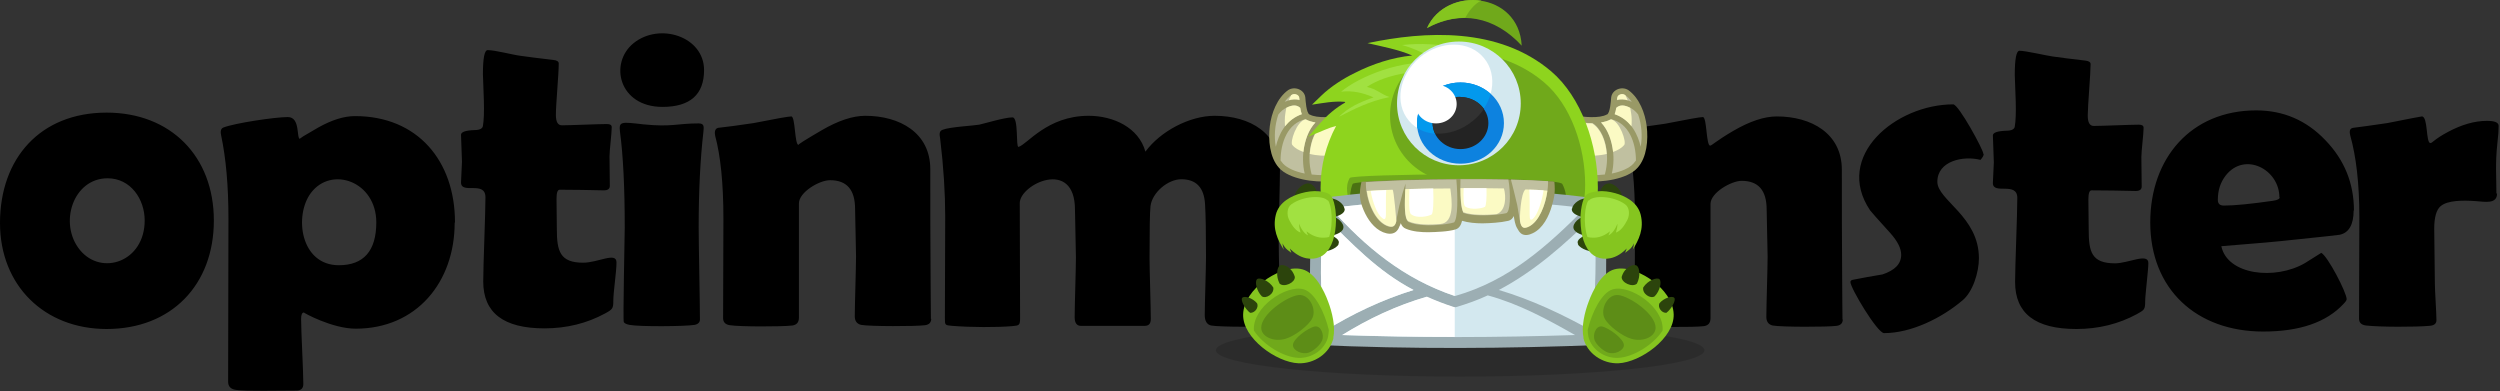 <?xml version="1.0" ?>
<svg xmlns="http://www.w3.org/2000/svg" viewBox="0 0 716 112" xml:space="preserve">
	<rect x="0" y="0" width="716" height="112" fill="#333333" stroke="none"/>
	<g transform="matrix(1,0,0,1,-37.659,-251.388)">
		<path d="M565.437,342.797C565.437,343.888 564.892,344.524 563.711,344.707C561.166,345.071 547.717,345.071 545.355,344.616C544.174,344.344 543.54,343.526 543.54,342.162C543.54,338.891 543.903,328.168 543.903,324.897C543.903,322.354 543.63,313.993 543.63,311.447C543.63,305.905 541.268,303.179 536.451,303.179C533.543,303.179 527.546,306.541 527.546,309.813L527.546,342.526C527.546,343.889 526.91,344.616 525.635,344.799C523,345.161 510.097,345.072 507.735,344.708C506.462,344.525 505.827,343.798 505.827,342.709L505.917,314.176C505.917,304.089 505.099,296.183 503.555,290.458C503.372,289.64 503.281,288.459 504.371,288.187C506.916,287.914 510.277,287.46 514.549,286.823C520.999,285.551 524.544,284.916 525.361,284.916C526.544,284.916 526.272,293.094 527.451,293.094C527.906,293.094 529.178,291.731 533.994,288.914C538.81,286.097 542.992,284.733 546.536,284.733C556.35,284.733 565.164,289.548 565.164,299.998C565.164,311.63 565.164,318.809 565.255,331.167C565.255,336.44 565.346,340.346 565.346,342.981L565.437,342.797ZM605.785,295.545C605.785,295.908 605.51,296.453 604.875,297.18C599.967,295.908 592.516,297.453 592.516,303.45C592.516,308.72 604.421,313.358 604.421,325.352C604.421,329.35 602.695,334.984 599.697,337.436C593.699,342.525 584.975,346.795 577.251,346.795C575.343,346.795 567.619,333.892 567.619,332.165C567.619,331.802 567.891,331.62 568.255,331.529C571.071,330.984 573.98,330.439 576.796,329.984C580.342,328.802 582.158,326.986 582.158,324.351C582.158,322.533 581.158,320.534 579.07,318.171C575.344,314.082 573.434,311.901 573.254,311.629C562.803,296.088 580.615,281.277 597.063,281.277C598.607,281.277 605.695,294.272 605.695,295.453L605.785,295.545ZM652.946,326.804C652.946,328.714 652.038,335.8 652.038,337.71C652.038,340.073 651.765,340.162 649.675,341.345C644.496,344.16 638.679,345.615 632.319,345.615C620.596,345.615 614.781,341.162 614.781,332.166C614.781,327.716 615.417,312.631 615.417,308.086C615.417,303.272 608.42,307.27 608.42,303.815C608.42,302.725 608.693,298.908 608.693,297.909C608.693,296.454 608.42,291.547 608.42,290.185C608.42,289.367 609.692,288.913 612.328,288.821C613.782,288.821 614.599,288.367 614.69,287.64C614.962,286.095 615.053,283.642 614.962,280.371C614.781,275.191 614.69,273.192 614.69,272.919C614.69,268.194 615.145,265.922 616.053,265.922C617.78,265.922 624.049,267.376 625.504,267.557C627.592,267.83 630.683,268.284 634.864,268.739C635.864,268.83 636.408,269.193 636.408,269.738C636.408,272.464 635.589,281.734 635.589,284.46C635.589,286.459 636.137,287.458 637.317,287.458C639.679,287.458 647.767,287.094 650.222,287.094C651.13,287.094 651.584,287.368 651.584,288.004C651.584,289.821 650.947,294.547 650.947,296.364L651.039,304.815C651.039,305.633 650.494,306.087 649.311,306.087C645.132,305.996 640.863,305.905 636.68,305.905C636.044,305.905 635.772,306.814 635.772,308.54L635.864,317.173C635.864,323.534 636.679,326.805 643.405,326.805C647.222,326.805 652.946,323.718 652.946,326.716L652.946,326.804ZM690.476,307.903C690.476,299.906 680.572,294.727 675.119,301.633C673.575,303.632 672.847,305.904 672.847,308.63C672.847,309.719 673.392,310.266 674.575,310.266C677.573,310.266 682.208,309.811 688.568,308.902C689.931,308.719 690.568,308.358 690.568,307.903L690.476,307.903ZM711.74,311.629C711.74,315.719 710.379,318.079 707.742,318.626C707.289,318.717 703.107,319.171 695.202,319.989C690.385,320.534 683.298,321.17 673.847,321.898C675.575,330.166 689.295,331.712 697.836,326.714C699.381,325.714 700.927,324.804 702.471,323.804C704.289,324.715 709.741,335.163 709.741,337.073C709.741,337.346 709.469,337.798 708.834,338.437C703.926,343.706 696.292,346.342 685.842,346.342C666.759,346.342 653.492,334.256 653.492,315.08C653.492,296.726 665.124,283.003 683.844,283.003C691.567,283.003 698.201,285.82 703.653,291.545C709.103,297.179 711.83,303.903 711.83,311.717L711.74,311.629ZM752.813,306.813C752.813,309.902 749.363,309.175 746.816,308.995C743.092,308.72 738.639,308.72 736.64,310.447C735.457,311.446 734.822,313.629 734.822,316.808C734.822,319.718 735.005,329.714 735.005,332.62C735.005,334.528 735.459,341.161 735.459,343.07C735.459,344.07 734.822,344.615 733.46,344.706C729.552,345.069 719.376,345.069 715.287,344.615C713.923,344.434 713.288,343.797 713.288,342.615L713.377,313.537C713.377,303.995 712.469,296.181 710.743,290.092C710.56,289.274 710.469,288.184 711.56,288.002C713.832,287.73 717.012,287.275 721.375,286.639C727.735,285.367 731.097,284.731 731.279,284.731C733.097,284.731 732.37,292.364 733.733,292.364C734.278,292.364 734.821,291.274 738.731,289.184C742.637,287.093 746.364,286.003 749.906,286.003C752.177,286.003 753.268,286.457 753.268,287.457C753.268,288.638 753.177,290.274 752.905,292.455C752.268,298.361 752.632,301.815 752.632,306.813L752.813,306.813ZM404.505,342.344C404.505,343.706 403.869,344.524 402.687,344.706C400.236,345.069 386.967,345.069 384.515,344.615C383.333,344.343 382.698,343.343 382.698,341.616C382.698,338.437 383.061,328.075 383.061,324.987C383.061,317.899 382.97,312.901 382.788,309.902C382.516,305.086 380.244,302.724 375.973,302.724C372.156,302.724 367.613,306.54 367.159,310.447C366.977,312.174 366.886,317.08 366.886,325.352C366.886,328.531 367.249,339.436 367.249,342.708C367.249,344.071 366.704,344.707 365.523,344.707L347.166,344.707C346.077,344.707 345.44,343.889 345.44,342.253C345.44,338.983 345.804,328.351 345.804,325.081C345.804,322.534 345.531,313.994 345.531,311.447C345.531,296.546 329.72,304.178 329.72,309.54L329.81,342.436C329.81,344.524 329.628,344.616 327.539,344.797C323.177,345.159 315.816,345.159 310.273,344.707C308.274,344.524 308.274,344.524 308.274,342.436L308.365,313.358C308.365,306.723 307.91,299.272 306.911,291.002C306.729,290.003 306.548,288.913 307.638,288.549C309.637,287.731 316.725,287.368 318.088,287.094C319.451,286.822 325.358,285.005 327.629,285.005C329.447,285.005 328.538,293.547 329.356,293.456C331.81,292.819 337.535,284.551 349.439,284.551C356.526,284.551 363.796,287.913 365.704,294.819C369.976,289.003 378.335,284.551 385.515,284.551C395.69,284.551 404.234,289.548 404.234,300.18C404.234,303.815 403.871,315.901 403.871,319.535C403.871,323.807 404.234,338.255 404.234,342.526L404.505,342.344Z" style="fill:black;fill-rule:nonzero;"/>
	</g>
	<g transform="matrix(1,0,0,1,-37.659,-251.388)">
		<path d="M79.096,314.536C79.096,308.448 75.098,302.45 68.465,302.45C58.559,302.45 54.379,315.445 60.558,322.988C66.738,330.529 79.096,326.35 79.096,314.536M145.432,315.081C145.432,303.359 132.619,298.815 126.713,306.63C121.806,313.173 123.714,327.35 134.709,327.35C141.798,327.349 145.432,323.26 145.432,315.081M167.878,315.173C167.878,332.165 156.973,345.523 139.525,345.523C132.801,345.523 124.441,340.889 124.714,340.889C124.168,340.889 123.896,341.524 123.896,342.707C123.896,346.342 124.532,357.7 124.532,361.335C124.532,362.607 123.896,363.243 122.533,363.243C119.443,363.243 106.993,363.515 104.813,362.971C103.631,362.698 102.995,361.971 102.995,360.699L103.087,313.991C103.087,304.54 102.359,296.635 100.996,290.183C100.814,289.365 100.724,288.274 101.632,287.911C104.904,286.639 116.445,284.913 120.079,284.913C123.805,284.913 122.442,291.182 123.623,291.182C123.169,291.182 124.986,290.092 128.803,287.911C132.71,285.729 136.163,284.64 139.344,284.64C157.245,284.64 167.968,297.453 167.968,315.081L167.878,315.173ZM214.221,326.622C214.221,329.258 213.313,334.982 213.313,337.526C213.313,339.709 213.131,339.98 210.95,341.161C205.771,343.978 199.955,345.434 193.594,345.434C181.871,345.434 176.056,340.981 176.056,331.985C176.056,327.35 176.692,312.538 176.692,307.904C176.692,302.997 169.695,307.177 169.695,303.634C169.695,302.543 169.967,298.726 169.967,297.726C169.967,296.273 169.695,291.366 169.695,290.002C169.695,289.184 170.967,288.73 173.602,288.64C175.056,288.64 175.874,288.185 175.965,287.458C176.238,285.913 176.328,283.46 176.238,280.188C176.056,275.009 175.965,272.464 175.965,272.737C175.965,268.012 176.419,265.74 177.328,265.74C179.509,265.74 184.507,267.103 186.779,267.376C188.868,267.648 191.958,268.102 196.138,268.557C197.138,268.648 197.683,269.012 197.683,269.557C197.683,272.646 196.865,281.188 196.865,284.277C196.865,286.277 197.41,287.276 198.592,287.276C200.954,287.276 209.042,286.913 211.496,286.913C212.404,286.913 212.858,287.185 212.858,287.822C212.858,289.639 212.222,294.364 212.222,296.182L212.313,304.633C212.313,305.451 211.768,305.905 210.587,305.905C206.225,305.814 202.318,305.723 197.956,305.723C197.32,305.723 197.047,306.632 197.047,308.359L197.138,316.991C197.138,323.352 198.047,326.624 204.68,326.624C208.951,326.624 214.221,323.441 214.221,326.532L214.221,326.622ZM237.757,316.535C237.757,321.533 238.12,337.89 238.12,342.888C238.12,343.706 237.575,344.251 236.575,344.434C233.759,344.887 220.764,344.979 217.947,344.434C217.038,344.251 216.493,343.98 216.312,343.616C216.039,343.071 216.584,318.719 216.584,316.537C216.584,305.087 216.13,295.909 215.221,289.094C214.857,286.095 215.585,286.277 221.946,287.004C230.124,287.822 231.487,286.731 237.757,286.731C239.484,286.731 239.211,287.822 239.12,289.094C238.212,296.998 237.757,306.086 237.757,316.535M239.302,271.464C239.302,278.46 235.304,282.005 227.398,282.005C214.857,282.005 212.04,269.464 219.129,263.739C226.58,257.742 239.302,261.831 239.302,271.464M304.366,342.615C304.366,343.706 303.821,344.343 302.639,344.523C300.095,344.887 286.646,344.887 284.283,344.434C283.102,344.16 282.466,343.344 282.466,341.98C282.466,338.71 282.829,327.987 282.829,324.716C282.829,322.17 282.556,313.809 282.556,311.266C282.556,305.723 280.194,302.997 275.378,302.997C272.288,302.997 266.472,306.45 266.472,309.631L266.472,342.345C266.472,343.708 265.836,344.434 264.564,344.616C261.565,344.979 249.479,344.979 246.662,344.524C245.39,344.344 244.754,343.616 244.754,342.525L244.845,313.994C244.845,303.907 244.027,296.001 242.482,290.276C242.301,289.368 242.301,288.277 243.3,288.005C245.845,287.732 249.207,287.277 253.478,286.641C259.93,285.369 263.473,284.733 264.292,284.733C265.472,284.733 265.2,292.912 266.382,292.912C265.928,292.912 268.108,291.549 272.924,288.732C277.741,285.915 281.921,284.552 285.465,284.552C295.279,284.552 304.093,289.368 304.093,299.818C304.093,311.449 304.093,318.629 304.184,330.987C304.184,336.257 304.275,340.163 304.275,342.799L304.366,342.615ZM98.907,314.536C98.907,332.983 86.73,345.614 68.192,345.614C50.381,345.614 37.659,333.165 37.659,315.264C37.659,296.726 49.2,283.64 68.192,283.64C86.548,283.64 98.907,296.181 98.907,314.536" style="fill:black;fill-rule:nonzero;"/>
	</g>
	<g transform="matrix(1,0,0,1,-37.659,-251.388)">
		<g opacity="0.149">
			<clipPath id="_clip1">
				<rect x="385.878" y="344.16" width="139.94" height="15.086"/>
			</clipPath>
			<g clip-path="url(#_clip1)">
				<path d="M455.848,344.16C494.47,344.16 525.819,347.522 525.819,351.704C525.819,355.884 494.469,359.246 455.848,359.246C417.228,359.246 385.879,355.884 385.879,351.704C385.878,347.522 417.228,344.16 455.848,344.16" style="fill:black;fill-rule:nonzero;"/>
			</g>
		</g>
	</g>
	<g transform="matrix(1,0,0,1,-37.659,-251.388)">
		<path d="M497.921,284.186C498.831,283.641 499.012,280.278 499.104,279.279C499.376,277.007 502.193,276.008 504.011,277.189C507.192,279.46 508.827,283.823 509.28,287.548C509.735,291.364 509.372,296.453 506.646,299.452C503.738,302.724 496.377,303.724 492.016,303.269C490.835,303.178 489.744,302.905 488.653,302.724L486.563,284.004L488.837,284.458C491.108,284.912 495.743,285.368 497.833,284.186L497.921,284.186Z" style="fill:rgb(153,153,102);fill-rule:nonzero;"/>
	</g>
	<g transform="matrix(1,0,0,1,-37.659,-251.388)">
		<path d="M505.009,280.551C504.464,279.824 503.828,279.097 503.101,278.643C502.374,278.097 501.011,278.552 500.918,279.461L500.829,280.096C502.193,279.642 503.737,280.006 505.009,280.551M507.554,293.364C508.099,290.456 507.826,287.093 506.827,284.186C506.1,283.277 505.372,282.551 504.009,282.005C502.282,281.278 501.374,281.551 500.559,282.278C500.467,283.005 500.283,283.55 500.104,284.095C504.829,285.64 506.828,290.183 507.555,293.454L507.555,293.364L507.554,293.364ZM493.741,286.639C492.106,286.639 490.379,286.457 488.653,286.094L490.287,301.178C492.471,301.633 495.013,301.633 497.284,301.361C498.92,295.545 497.284,288.73 493.651,286.549L493.741,286.639ZM498.83,285.64C498.195,286.003 497.283,286.276 496.196,286.457C499.466,289.911 500.466,296.181 499.282,301.088C502.009,300.543 504.28,299.543 505.462,298.271C505.735,297.998 505.916,297.634 506.19,297.362C506.19,292.182 504.1,286.639 499.102,285.549C499.01,285.64 499.01,285.64 498.918,285.64L498.83,285.64Z" style="fill:rgb(192,192,160);fill-rule:nonzero;"/>
	</g>
	<g transform="matrix(1,0,0,1,-37.659,-251.388)">
		<path d="M497.921,295.453C495.74,295.999 493.378,296.09 491.65,295.908C490.924,295.817 490.287,295.726 489.651,295.544L488.561,286.185C490.287,286.548 492.015,286.73 493.65,286.73C496.013,288.184 497.56,291.637 497.832,295.453L497.921,295.453ZM504.556,282.277C504.644,282.823 504.736,283.368 504.827,283.912C505.009,285.003 505.009,286.275 504.918,287.548C503.735,286.094 502.192,284.822 500.103,284.095C500.283,283.55 500.466,283.004 500.557,282.277C501.281,281.641 502.281,281.277 504.008,282.005C504.192,282.095 504.373,282.186 504.556,282.277M503.192,278.733C503.465,279.188 503.645,279.642 503.828,280.096C502.828,279.824 501.829,279.732 500.738,280.006L500.829,279.37C500.918,278.46 502.281,278.006 503.01,278.552L503.193,278.642L503.193,278.733L503.192,278.733ZM498.83,285.64C498.194,286.003 497.283,286.275 496.195,286.457C498.194,288.547 499.282,291.637 499.647,294.909C500.918,294.453 502.1,293.818 502.828,292.91C503.556,292.182 501.646,286.094 499.012,285.549C498.92,285.64 498.92,285.64 498.83,285.64" style="fill:rgb(251,250,196);fill-rule:nonzero;"/>
	</g>
	<g transform="matrix(1,0,0,1,-37.659,-251.388)">
		<path d="M412.685,284.186C411.774,283.641 411.594,280.278 411.501,279.279C411.229,277.007 408.412,276.008 406.595,277.189C403.413,279.46 401.779,283.823 401.325,287.548C400.871,291.364 401.234,296.453 403.96,299.452C406.868,302.724 414.228,303.724 418.59,303.269C419.771,303.178 420.862,302.905 421.953,302.724L424.042,284.004L421.769,284.458C419.498,284.912 414.863,285.368 412.773,284.186L412.685,284.186Z" style="fill:rgb(153,153,102);fill-rule:nonzero;"/>
	</g>
	<g transform="matrix(1,0,0,1,-37.659,-251.388)">
		<path d="M405.597,280.551C406.142,279.824 406.778,279.097 407.504,278.643C408.232,278.097 409.595,278.552 409.688,279.461L409.776,280.096C408.413,279.642 406.868,280.006 405.597,280.551M403.051,293.364C402.507,290.456 402.78,287.093 403.779,284.186C404.506,283.277 405.233,282.551 406.596,282.005C408.323,281.278 409.232,281.551 410.047,282.278C410.139,283.005 410.323,283.55 410.502,284.095C405.777,285.64 403.778,290.183 403.05,293.454L403.05,293.364L403.051,293.364ZM416.865,286.639C418.5,286.639 420.227,286.457 421.953,286.094L420.318,301.178C418.135,301.633 415.592,301.633 413.321,301.361C411.685,295.545 413.321,288.73 416.955,286.549L416.865,286.639ZM411.776,285.64C412.411,286.003 413.323,286.276 414.41,286.457C411.139,289.911 410.14,296.181 411.323,301.088C408.597,300.543 406.326,299.543 405.143,298.271C404.87,297.998 404.69,297.634 404.416,297.362C404.416,292.182 406.506,286.639 411.504,285.549C411.595,285.64 411.595,285.64 411.688,285.64L411.776,285.64Z" style="fill:rgb(192,192,160);fill-rule:nonzero;"/>
	</g>
	<g transform="matrix(1,0,0,1,-37.659,-251.388)">
		<path d="M412.685,295.453C414.866,295.999 417.228,296.09 418.955,295.908C419.682,295.817 420.318,295.726 420.954,295.544L422.044,286.185C420.318,286.548 418.591,286.73 416.956,286.73C414.593,288.184 413.048,291.637 412.774,295.453L412.685,295.453ZM406.05,282.277C405.961,282.823 405.87,283.368 405.778,283.912C405.597,285.003 405.597,286.275 405.689,287.548C406.87,286.094 408.414,284.822 410.503,284.095C410.323,283.55 410.14,283.004 410.048,282.277C409.324,281.641 408.325,281.277 406.598,282.005C406.414,282.095 406.233,282.186 406.05,282.277M407.414,278.733C407.141,279.188 406.961,279.642 406.778,280.096C407.777,279.824 408.777,279.732 409.868,280.006L409.776,279.37C409.688,278.46 408.325,278.006 407.596,278.552L407.413,278.642L407.413,278.733L407.414,278.733ZM411.776,285.64C412.412,286.003 413.323,286.275 414.411,286.457C412.412,288.547 411.323,291.637 410.959,294.909C409.688,294.453 408.505,293.818 407.777,292.91C407.051,292.182 408.96,286.094 411.594,285.549C411.685,285.64 411.685,285.64 411.776,285.64" style="fill:rgb(251,250,196);fill-rule:nonzero;"/>
	</g>
	<g transform="matrix(1,0,0,1,-37.659,-251.388)">
		<path d="M422.77,280.551C419.59,280.278 416.499,280.914 413.41,281.369L416.136,278.733C418.773,276.189 422.316,273.917 425.681,272.281C430.677,269.737 436.403,267.829 442.126,267.284C438.126,265.557 433.583,264.739 429.314,263.739C445.763,260.287 466.843,259.014 481.929,271.827C490.563,279.188 495.287,292.819 495.287,305.177C495.287,351.796 415.866,351.796 415.866,305.177C415.866,298.907 417.41,292.91 420.319,287.457C419.229,287.73 418.229,288.093 417.136,288.548L412.323,290.547L415.773,286.639C417.864,284.277 420.227,282.278 422.953,280.733L422.77,280.551Z" style="fill:rgb(142,212,30);fill-rule:nonzero;"/>
	</g>
	<g transform="matrix(1,0,0,1,-37.659,-251.388)">
		<path d="M458.393,266.193C466.118,267.101 473.659,269.646 479.927,275.007C487.56,281.459 491.65,293.454 491.65,304.268C491.65,324.076 475.293,334.346 458.392,334.891L458.392,266.193L458.393,266.193Z" style="fill:rgb(112,169,27);fill-rule:nonzero;"/>
	</g>
	<g transform="matrix(1,0,0,1,-37.659,-251.388)">
		<path d="M429.131,276.28C435.129,272.281 444.944,271.009 456.758,271.646C454.668,269.193 452.76,267.647 449.943,266.284C455.304,266.102 459.574,267.284 470.206,270.919C461.03,265.557 449.763,263.104 439.22,264.285C443.036,265.375 446.671,267.102 450.033,269.374C439.22,268.193 426.769,273.372 421.771,277.643C425.044,277.28 427.95,277.915 431.042,279.279C426.68,280.823 423.862,282.187 421.135,284.822C425.86,282.459 429.586,280.46 435.584,279.188C433.221,278.37 431.949,276.916 429.131,276.28" style="fill:rgb(161,225,65);fill-rule:nonzero;"/>
	</g>
	<g transform="matrix(1,0,0,1,-37.659,-251.388)">
		<path d="M455.483,265.284C466.39,265.284 475.203,273.826 475.203,284.458C475.203,294.999 466.39,303.632 455.483,303.632C444.58,303.632 435.767,295.09 435.767,284.458C435.765,273.917 444.58,265.284 455.483,265.284" style="fill:rgb(112,169,27);fill-rule:nonzero;"/>
	</g>
	<g transform="matrix(1,0,0,1,-37.659,-251.388)">
		<path d="M424.225,302.36C424.861,301.178 484.654,300.724 485.836,302.36C487.924,305.086 486.745,307.721 485.836,309.993L424.225,309.993C423.68,307.539 422.771,304.904 424.225,302.36" style="fill:rgb(112,169,27);fill-rule:nonzero;"/>
	</g>
	<g transform="matrix(1,0,0,1,-37.659,-251.388)">
		<path d="M425.043,304.086C425.679,302.541 483.926,301.905 485.108,304.086C487.107,307.811 485.925,311.446 485.108,314.536L425.043,314.536C424.497,311.173 423.68,307.63 425.043,304.086" style="fill:rgb(75,113,19);fill-rule:nonzero;"/>
	</g>
	<g transform="matrix(1,0,0,1,-37.659,-251.388)">
		<path d="M473.477,264.467C472.66,248.928 451.758,247.292 446.307,259.469C455.939,254.198 465.752,256.107 473.477,264.467" style="fill:rgb(112,169,27);fill-rule:nonzero;"/>
	</g>
	<g transform="matrix(1,0,0,1,-37.659,-251.388)">
		<path d="M461.845,251.563C455.759,250.654 449.125,253.29 446.399,259.377C450.033,257.378 453.76,256.47 457.303,256.47C458.031,255.107 459.757,252.472 461.938,251.563L461.845,251.563Z" style="fill:rgb(133,197,31);fill-rule:nonzero;"/>
	</g>
	<g transform="matrix(1,0,0,1,-37.659,-251.388)">
		<path d="M455.483,263.285C465.297,263.285 473.204,271.191 473.204,281.005C473.204,290.819 465.297,298.725 455.483,298.725C445.671,298.725 437.766,290.819 437.766,281.005C437.766,271.191 445.67,263.285 455.483,263.285" style="fill:rgb(211,232,239);fill-rule:nonzero;"/>
	</g>
	<g transform="matrix(1,0,0,1,-37.659,-251.388)">
		<path d="M444.308,267.829C450.214,262.922 458.484,262.922 462.663,268.011C466.843,273.009 465.39,281.096 459.483,286.094C453.575,291.001 445.307,291.001 441.125,285.912C436.947,280.914 438.402,272.827 444.308,267.829" style="fill:white;fill-rule:nonzero;"/>
	</g>
	<g transform="matrix(1,0,0,1,-37.659,-251.388)">
		<path d="M455.938,275.008C462.844,275.008 468.388,280.188 468.388,286.639C468.388,293.091 462.842,298.271 455.938,298.271C449.034,298.271 443.489,293.091 443.489,286.639C443.489,280.188 449.033,275.008 455.938,275.008" style="fill:rgb(13,130,223);fill-rule:nonzero;"/>
	</g>
	<g transform="matrix(1,0,0,1,-37.659,-251.388)">
		<path d="M455.938,275.008C459.3,275.008 462.39,276.28 464.571,278.279C463.754,281.096 462.027,283.913 459.482,286.094C454.575,290.183 448.034,290.82 443.58,288.093C443.489,287.639 443.489,287.185 443.489,286.639C443.489,280.188 449.033,275.008 455.938,275.008" style="fill:rgb(3,153,237);fill-rule:nonzero;"/>
	</g>
	<g transform="matrix(1,0,0,1,-37.659,-251.388)">
		<path d="M455.938,279.188C460.3,279.188 463.935,282.55 463.935,286.639C463.935,290.729 460.391,294.09 455.938,294.09C451.577,294.09 447.942,290.729 447.942,286.639C447.942,282.55 451.485,279.188 455.938,279.188" style="fill:rgb(35,35,35);fill-rule:nonzero;"/>
	</g>
	<g transform="matrix(1,0,0,1,-37.659,-251.388)">
		<path d="M455.938,279.188C458.755,279.188 461.209,280.551 462.663,282.55C461.844,283.822 460.754,285.003 459.482,286.003C456.209,288.73 452.21,289.911 448.668,289.638C448.214,288.73 447.942,287.639 447.942,286.548C447.942,282.459 451.485,279.097 455.938,279.097L455.938,279.188Z" style="fill:rgb(50,50,50);fill-rule:nonzero;"/>
	</g>
	<g transform="matrix(1,0,0,1,-37.659,-251.388)">
		<path d="M448.941,275.644C452.212,275.644 454.847,278.098 454.847,281.187C454.847,284.277 452.212,286.731 448.941,286.731C445.67,286.731 443.035,284.277 443.035,281.187C443.035,278.098 445.67,275.644 448.941,275.644" style="fill:white;fill-rule:nonzero;"/>
	</g>
	<g transform="matrix(1,0,0,1,-37.659,-251.388)">
		<path d="M414.138,308.448C441.581,304.359 469.117,304.722 496.56,308.448C498.559,322.805 497.468,336.438 496.56,350.157C469.117,351.248 441.581,351.431 414.138,350.157C412.502,336.255 412.322,322.351 414.138,308.448" style="fill:rgb(156,174,179);fill-rule:nonzero;"/>
	</g>
	<g transform="matrix(1,0,0,1,-37.659,-251.388)">
		<path d="M422.044,347.341C444.308,348.157 466.481,348.069 488.743,347.341C480.747,342.796 472.75,338.437 463.754,335.983C460.844,337.346 457.757,338.437 454.667,339.345C454.212,339.435 454.212,339.435 453.758,339.345C451.212,338.527 448.669,337.527 446.214,336.438C437.49,338.981 429.585,342.707 421.952,347.433L422.044,347.341ZM416.773,313.173C415.592,324.169 415.773,335.255 416.956,346.25C424.953,341.253 433.494,337.254 442.489,334.438C432.13,328.986 424.86,321.17 416.773,313.173M491.65,310.993C467.389,308.083 443.035,307.811 418.773,310.993C428.768,322.168 439.766,331.348 454.396,336.162C469.933,331.712 480.655,321.988 491.65,310.993M493.741,346.25C494.469,335.255 495.195,324.26 494.014,313.265C485.837,321.353 477.112,329.076 466.934,334.436C476.385,337.253 485.201,341.435 493.834,346.249L493.741,346.249L493.741,346.25Z" style="fill:rgb(211,232,239);fill-rule:nonzero;"/>
	</g>
	<g transform="matrix(1,0,0,1,-37.659,-251.388)">
		<path d="M422.044,347.341C432.765,347.705 443.487,347.886 454.303,347.886L454.303,339.345C454.212,339.345 454.122,339.345 453.849,339.253C451.305,338.438 448.762,337.437 446.307,336.346C437.583,338.89 429.678,342.615 422.044,347.341M416.773,313.173C415.592,324.169 415.773,335.255 416.956,346.25C424.953,341.253 433.494,337.254 442.489,334.438C432.13,328.986 424.86,321.17 416.773,313.173M454.303,308.72C442.399,308.72 430.586,309.447 418.773,310.994C428.679,322.17 439.766,331.258 454.303,336.163L454.303,308.72Z" style="fill:white;fill-rule:nonzero;"/>
	</g>
	<g transform="matrix(1,0,0,1,-37.659,-251.388)">
		<path d="M438.855,315.264C438.765,315.627 438.583,315.992 438.403,316.355C438.219,316.9 437.856,317.443 437.403,317.807C436.312,318.625 434.95,318.354 433.766,317.898C431.131,316.807 429.315,314.172 428.223,311.628C426.952,308.718 426.86,306.63 427.587,303.449C445.943,302.45 464.754,302.268 482.564,303.358L482.564,303.449L482.838,303.449C483.111,306.539 482.838,307.811 482.112,310.358C481.293,313.265 479.565,316.807 476.659,318.17C475.568,318.717 474.296,318.989 473.296,318.261C472.843,317.898 472.481,317.353 472.206,316.807C471.57,315.808 471.39,314.356 471.207,313.264C470.844,313.991 470.39,314.445 469.662,314.626C468.481,314.899 467.118,315.079 465.936,315.171C464.755,315.263 463.485,315.355 462.21,315.355C460.302,315.355 458.211,315.171 456.396,314.628C456.124,315.719 455.669,316.716 454.579,317.079C453.398,317.443 451.943,317.626 450.671,317.718C449.308,317.807 447.945,317.899 446.673,317.899C444.583,317.899 442.22,317.718 440.312,316.9C439.584,316.627 439.128,316.081 438.858,315.355L438.858,315.264L438.855,315.264Z" style="fill:rgb(153,153,102);fill-rule:nonzero;"/>
	</g>
	<g transform="matrix(1,0,0,1,-37.659,-251.388)">
		<path d="M469.66,302.814C470.388,306.903 470.205,312.174 469.024,312.446C467.206,312.901 460.209,313.629 456.757,312.357C455.846,310.631 455.846,306.269 455.938,302.725C460.664,302.724 465.389,302.724 469.66,302.814M440.308,303.632C439.673,305.541 439.037,307.721 438.401,310.358C438.037,311.994 437.764,313.629 437.49,314.809C437.127,316.444 436.309,316.718 434.764,316.081C430.765,314.356 428.678,307.632 428.857,303.541C431.584,303.359 435.674,303.178 440.307,302.996C444.761,302.905 449.759,302.814 454.757,302.814C455.209,307.812 455.209,313.81 454.121,315.081C452.21,315.72 444.761,316.628 441.124,314.992C439.488,314.266 440.124,308.177 440.215,303.724L440.308,303.632ZM470.388,302.814C470.931,304.995 471.568,307.267 472.203,310.175C472.566,311.992 472.75,313.721 473.021,314.9C473.385,316.717 474.112,316.99 475.565,316.264C479.111,314.445 481.11,307.72 481.017,303.269C478.384,303.087 474.658,302.905 470.388,302.814" style="fill:rgb(192,192,160);fill-rule:nonzero;"/>
	</g>
	<g transform="matrix(1,0,0,1,-37.659,-251.388)">
		<path d="M455.938,305.268C460.209,305.268 464.482,305.268 468.388,305.358C469.024,307.631 469.024,311.72 466.297,312.719C463.39,312.993 459.209,313.082 456.756,312.174C456.121,310.901 455.938,308.084 455.938,305.268M440.217,305.54C444.125,305.449 448.578,305.358 453.031,305.358C453.483,308.63 454.302,315.173 450.213,315.536C447.214,315.809 443.489,315.809 441.125,314.809C439.765,314.173 439.945,309.63 440.126,305.631L440.217,305.54ZM429.041,306.086C430.949,305.904 433.492,305.812 436.49,305.722C436.854,305.722 437.581,314.718 437.581,314.718C437.217,316.354 436.4,316.627 434.855,315.991C431.674,314.628 429.675,310.082 429.129,306.176L429.041,306.086ZM473.022,314.9C473.385,316.717 474.113,316.99 475.566,316.264C478.476,314.809 480.292,310.083 480.838,305.995C479.112,305.812 477.022,305.722 474.566,305.631C473.113,306.722 472.839,314.264 473.022,314.9" style="fill:rgb(251,250,196);fill-rule:nonzero;"/>
	</g>
	<g transform="matrix(1,0,0,1,-37.659,-251.388)">
		<path d="M448.123,305.449C448.307,308.995 448.123,312.537 447.671,312.809C446.763,313.357 443.4,314.082 441.765,312.719C441.126,312.266 441.218,308.811 441.31,305.54C443.49,305.449 445.763,305.449 448.216,305.358L448.123,305.449ZM463.391,305.358C463.481,307.994 463.299,310.447 462.936,310.629C462.119,311.082 458.937,311.629 457.302,310.538C456.757,310.175 456.757,307.72 456.847,305.268L463.392,305.268L463.392,305.358L463.391,305.358ZM434.675,305.812C434.584,306.812 434.584,307.995 434.584,309.175L434.584,312.809C434.584,314.173 434.221,314.445 433.493,313.809C432.041,312.719 430.767,309.266 430.222,306.086C431.494,305.994 433.04,305.904 434.675,305.812M479.747,305.904C478.563,305.812 477.201,305.722 475.657,305.722C475.657,306.721 475.749,307.811 475.749,308.994L475.749,312.901C475.749,314.355 476.021,314.628 476.748,313.991C478.02,312.809 479.202,309.357 479.747,305.904" style="fill:white;fill-rule:nonzero;"/>
	</g>
	<g transform="matrix(1,0,0,1,-37.659,-251.388)">
		<path d="M419.591,348.068C418.591,352.611 414.045,355.61 409.504,355.428C403.234,355.154 393.51,348.249 393.692,341.434C393.783,337.618 396.6,334.163 399.508,331.984C402.325,329.8 407.05,327.531 410.686,328.53C414.32,329.53 416.864,334.528 418.046,337.798C419.135,340.616 420.227,345.071 419.498,348.069L419.591,348.069L419.591,348.068Z" style="fill:rgb(133,197,31);fill-rule:nonzero;"/>
	</g>
	<g transform="matrix(1,0,0,1,-37.659,-251.388)">
		<path d="M418.046,347.613C418.135,347.068 418.228,346.522 418.228,345.886C417.047,340.888 414.229,335.164 411.049,334.256C406.142,332.8 396.238,339.344 396.781,346.069C399.508,350.249 405.325,353.702 409.504,353.882C413.32,354.065 417.228,351.519 418.047,347.703L418.047,347.613L418.046,347.613Z" style="fill:rgb(112,169,27);fill-rule:nonzero;"/>
	</g>
	<g transform="matrix(1,0,0,1,-37.659,-251.388)">
		<path d="M413.502,342.524C414.773,339.98 412.686,335.527 409.504,335.89C406.142,336.345 398.872,341.343 398.872,345.251C398.872,347.705 402.234,349.432 405.777,348.433C408.413,347.705 412.502,344.615 413.502,342.524M416.319,348.885C416.955,347.34 416.046,344.615 414.229,344.886C412.321,345.251 407.776,348.521 407.959,350.339C408.048,351.794 410.594,353.066 412.594,352.338C414.047,351.794 415.773,350.157 416.319,348.885" style="fill:rgb(93,141,23);fill-rule:nonzero;"/>
	</g>
	<g transform="matrix(1,0,0,1,-37.659,-251.388)">
		<path d="M408.504,330.712C408.595,332.348 405.414,333.8 404.142,332.62C403.051,330.529 403.326,327.985 404.233,327.44C405.233,326.895 407.687,327.895 408.504,330.712" style="fill:rgb(44,68,12);fill-rule:nonzero;"/>
	</g>
	<g transform="matrix(1,0,0,1,-37.659,-251.388)">
		<path d="M402.325,333.711C402.686,335.526 400.235,337.073 399.052,336.255C397.508,334.71 396.964,331.984 397.688,331.348C398.417,330.712 401.052,331.712 402.325,333.711" style="fill:rgb(44,68,12);fill-rule:nonzero;"/>
	</g>
	<g transform="matrix(1,0,0,1,-37.659,-251.388)">
		<path d="M397.69,338.254C398.238,339.436 397.054,341.071 395.691,340.981C394.239,339.89 392.876,337.346 393.419,336.709C393.965,335.983 396.419,336.709 397.69,338.254" style="fill:rgb(44,68,12);fill-rule:nonzero;"/>
	</g>
	<g transform="matrix(1,0,0,1,-37.659,-251.388)">
		<path d="M420.953,321.352C421.681,319.989 419.682,319.078 418.046,318.442C416.408,317.898 415.592,317.898 414.956,319.261C414.228,320.624 413.865,322.713 415.592,323.258C417.227,323.804 420.317,322.713 421.045,321.35L420.953,321.35L420.953,321.352Z" style="fill:rgb(44,68,12);fill-rule:nonzero;"/>
	</g>
	<g transform="matrix(1,0,0,1,-37.659,-251.388)">
		<path d="M422.408,316.264C422.59,317.808 420.407,318.626 418.592,318.99C416.865,319.354 416.137,319.171 415.957,317.626C415.773,316.079 416.229,313.628 418.047,313.265C419.771,312.902 422.225,314.718 422.408,316.264" style="fill:rgb(44,68,12);fill-rule:nonzero;"/>
	</g>
	<g transform="matrix(1,0,0,1,-37.659,-251.388)">
		<path d="M422.77,311.174C422.955,312.629 420.771,313.358 418.956,313.721C417.229,314.082 416.501,313.902 416.321,312.358C416.136,310.903 416.593,308.632 418.319,308.268C420.047,307.904 422.499,309.631 422.682,311.083L422.77,311.174Z" style="fill:rgb(44,68,12);fill-rule:nonzero;"/>
	</g>
	<g transform="matrix(1,0,0,1,-37.659,-251.388)">
		<path d="M408.504,307.812C408.776,308.996 411.048,308.72 412.775,308.36C414.501,307.905 415.138,307.541 414.774,306.36C414.501,305.178 413.41,303.543 411.687,303.997C409.96,304.451 408.233,306.633 408.504,307.905L408.504,307.812Z" style="fill:rgb(44,68,12);fill-rule:nonzero;"/>
	</g>
	<g transform="matrix(1,0,0,1,-37.659,-251.388)">
		<path d="M406.96,322.261L407.504,323.805L406.323,322.897C405.776,322.442 405.324,321.806 404.96,321.079C405.049,321.806 405.142,322.262 405.324,322.897C403.598,320.079 402.051,316.99 403.05,312.902C403.961,309.175 407.687,307.448 410.322,306.722C411.957,306.268 413.773,305.995 415.408,306.177C416.408,306.268 418.135,306.54 418.862,307.448C419.589,308.36 419.953,310.266 420.134,311.538C420.406,313.537 420.317,315.627 420.045,317.626C419.771,319.442 419.227,321.17 418.318,322.624C417.591,323.715 416.772,324.532 415.684,324.988C414.409,325.532 413.137,325.623 411.773,325.351C409.958,324.988 408.322,323.897 406.867,322.352L406.96,322.261Z" style="fill:rgb(133,197,31);fill-rule:nonzero;"/>
	</g>
	<g transform="matrix(1,0,0,1,-37.659,-251.388)">
		<path d="M417.955,308.72C419.046,309.994 419.591,315.357 418.318,319.263C417.955,319.355 417.5,319.445 417.047,319.445C415.047,319.628 413.137,318.72 411.866,317.629C411.957,318.174 412.139,318.537 412.321,318.81C411.23,318.358 410.322,316.994 409.685,315.448C409.774,316.721 409.958,317.266 410.139,317.994C408.775,317.539 407.686,315.994 406.867,314.36C406.14,312.905 406.231,310.814 407.503,309.907C410.865,307.453 416.591,307.271 417.862,308.816L417.955,308.72Z" style="fill:rgb(161,225,65);fill-rule:nonzero;"/>
	</g>
	<g transform="matrix(1,0,0,1,-37.659,-251.388)">
		<path d="M491.106,348.068C492.105,352.611 496.648,355.61 501.193,355.428C507.462,355.154 517.185,348.249 517.002,341.434C516.914,337.618 514.094,334.163 511.188,331.984C508.371,329.8 503.644,327.531 500.01,328.53C496.377,329.53 493.832,334.528 492.65,337.798C491.559,340.616 490.469,345.071 491.198,348.069L491.106,348.069L491.106,348.068Z" style="fill:rgb(133,197,31);fill-rule:nonzero;"/>
	</g>
	<g transform="matrix(1,0,0,1,-37.659,-251.388)">
		<path d="M492.561,347.613C492.469,347.068 492.376,346.522 492.376,345.886C493.559,340.888 496.375,335.164 499.556,334.256C504.463,332.8 514.367,339.344 513.823,346.069C511.096,350.249 505.279,353.702 501.101,353.882C497.284,354.065 493.376,351.519 492.558,347.703L492.558,347.613L492.561,347.613Z" style="fill:rgb(112,169,27);fill-rule:nonzero;"/>
	</g>
	<g transform="matrix(1,0,0,1,-37.659,-251.388)">
		<path d="M497.194,342.524C495.92,339.98 498.01,335.527 501.193,335.89C504.555,336.345 511.824,341.343 511.824,345.251C511.824,347.705 508.462,349.432 504.918,348.433C502.282,347.705 498.194,344.615 497.194,342.524M494.377,348.885C493.741,347.34 494.649,344.615 496.467,344.886C498.375,345.251 502.917,348.521 502.737,350.339C502.646,351.794 500.102,353.066 498.102,352.338C496.648,351.794 494.922,350.157 494.377,348.885" style="fill:rgb(93,141,23);fill-rule:nonzero;"/>
	</g>
	<g transform="matrix(1,0,0,1,-37.659,-251.388)">
		<path d="M502.102,330.712C502.01,332.348 505.192,333.8 506.463,332.62C507.554,330.529 507.28,327.985 506.373,327.44C505.373,326.895 502.918,327.895 502.102,330.712" style="fill:rgb(44,68,12);fill-rule:nonzero;"/>
	</g>
	<g transform="matrix(1,0,0,1,-37.659,-251.388)">
		<path d="M508.28,333.711C507.919,335.526 510.37,337.073 511.553,336.255C513.097,334.71 513.641,331.984 512.917,331.348C512.188,330.712 509.552,331.712 508.28,333.711" style="fill:rgb(44,68,12);fill-rule:nonzero;"/>
	</g>
	<g transform="matrix(1,0,0,1,-37.659,-251.388)">
		<path d="M512.915,338.254C512.368,339.436 513.552,341.071 514.914,340.981C516.366,339.89 517.729,337.346 517.186,336.709C516.64,335.983 514.187,336.709 512.915,338.254" style="fill:rgb(44,68,12);fill-rule:nonzero;"/>
	</g>
	<g transform="matrix(1,0,0,1,-37.659,-251.388)">
		<path d="M489.651,321.352C488.924,319.989 490.923,319.078 492.561,318.442C494.197,317.898 495.012,317.898 495.649,319.261C496.376,320.624 496.74,322.713 495.012,323.258C493.378,323.804 490.287,322.713 489.56,321.35L489.651,321.35L489.651,321.352Z" style="fill:rgb(44,68,12);fill-rule:nonzero;"/>
	</g>
	<g transform="matrix(1,0,0,1,-37.659,-251.388)">
		<path d="M488.288,316.264C488.107,317.808 490.287,318.626 492.105,318.99C493.832,319.354 494.559,319.171 494.74,317.626C494.922,316.079 494.469,313.628 492.65,313.265C490.924,312.902 488.471,314.718 488.288,316.264" style="fill:rgb(44,68,12);fill-rule:nonzero;"/>
	</g>
	<g transform="matrix(1,0,0,1,-37.659,-251.388)">
		<path d="M487.835,311.174C487.651,312.629 489.834,313.358 491.649,313.721C493.376,314.082 494.104,313.902 494.284,312.358C494.469,310.903 494.013,308.632 492.285,308.268C490.559,307.904 488.106,309.631 487.924,311.083L487.835,311.174Z" style="fill:rgb(44,68,12);fill-rule:nonzero;"/>
	</g>
	<g transform="matrix(1,0,0,1,-37.659,-251.388)">
		<path d="M502.192,307.812C501.918,308.996 499.646,308.72 497.919,308.36C496.195,307.905 495.557,307.541 495.92,306.36C496.195,305.178 497.283,303.543 499.009,303.997C500.737,304.451 502.463,306.633 502.192,307.905L502.192,307.812Z" style="fill:rgb(44,68,12);fill-rule:nonzero;"/>
	</g>
	<g transform="matrix(1,0,0,1,-37.659,-251.388)">
		<path d="M503.646,322.261L503.101,323.805L504.282,322.897C504.83,322.442 505.282,321.806 505.645,321.079C505.556,321.806 505.464,322.262 505.282,322.897C507.008,320.079 508.555,316.99 507.555,312.902C506.645,309.175 502.918,307.448 500.284,306.722C498.648,306.268 496.833,305.995 495.197,306.177C494.198,306.268 492.471,306.54 491.744,307.448C491.016,308.36 490.653,310.266 490.472,311.538C490.2,313.537 490.288,315.627 490.562,317.626C490.835,319.442 491.378,321.17 492.288,322.624C493.014,323.715 493.834,324.532 494.922,324.988C496.197,325.532 497.468,325.623 498.832,325.351C500.647,324.988 502.283,323.897 503.739,322.352L503.646,322.261Z" style="fill:rgb(133,197,31);fill-rule:nonzero;"/>
	</g>
	<g transform="matrix(1,0,0,1,-37.659,-251.388)">
		<path d="M492.65,308.72C491.559,309.994 491.014,315.357 492.287,319.263C492.65,319.355 493.105,319.445 493.558,319.445C495.558,319.628 497.467,318.72 498.739,317.629C498.647,318.174 498.466,318.537 498.284,318.81C499.375,318.358 500.283,316.994 500.919,315.448C500.83,316.721 500.646,317.266 500.466,317.994C501.83,317.539 502.918,315.994 503.738,314.36C504.464,312.905 504.374,310.814 503.102,309.907C499.74,307.453 494.014,307.271 492.743,308.816L492.65,308.72Z" style="fill:rgb(161,225,65);fill-rule:nonzero;"/>
	</g>
</svg>